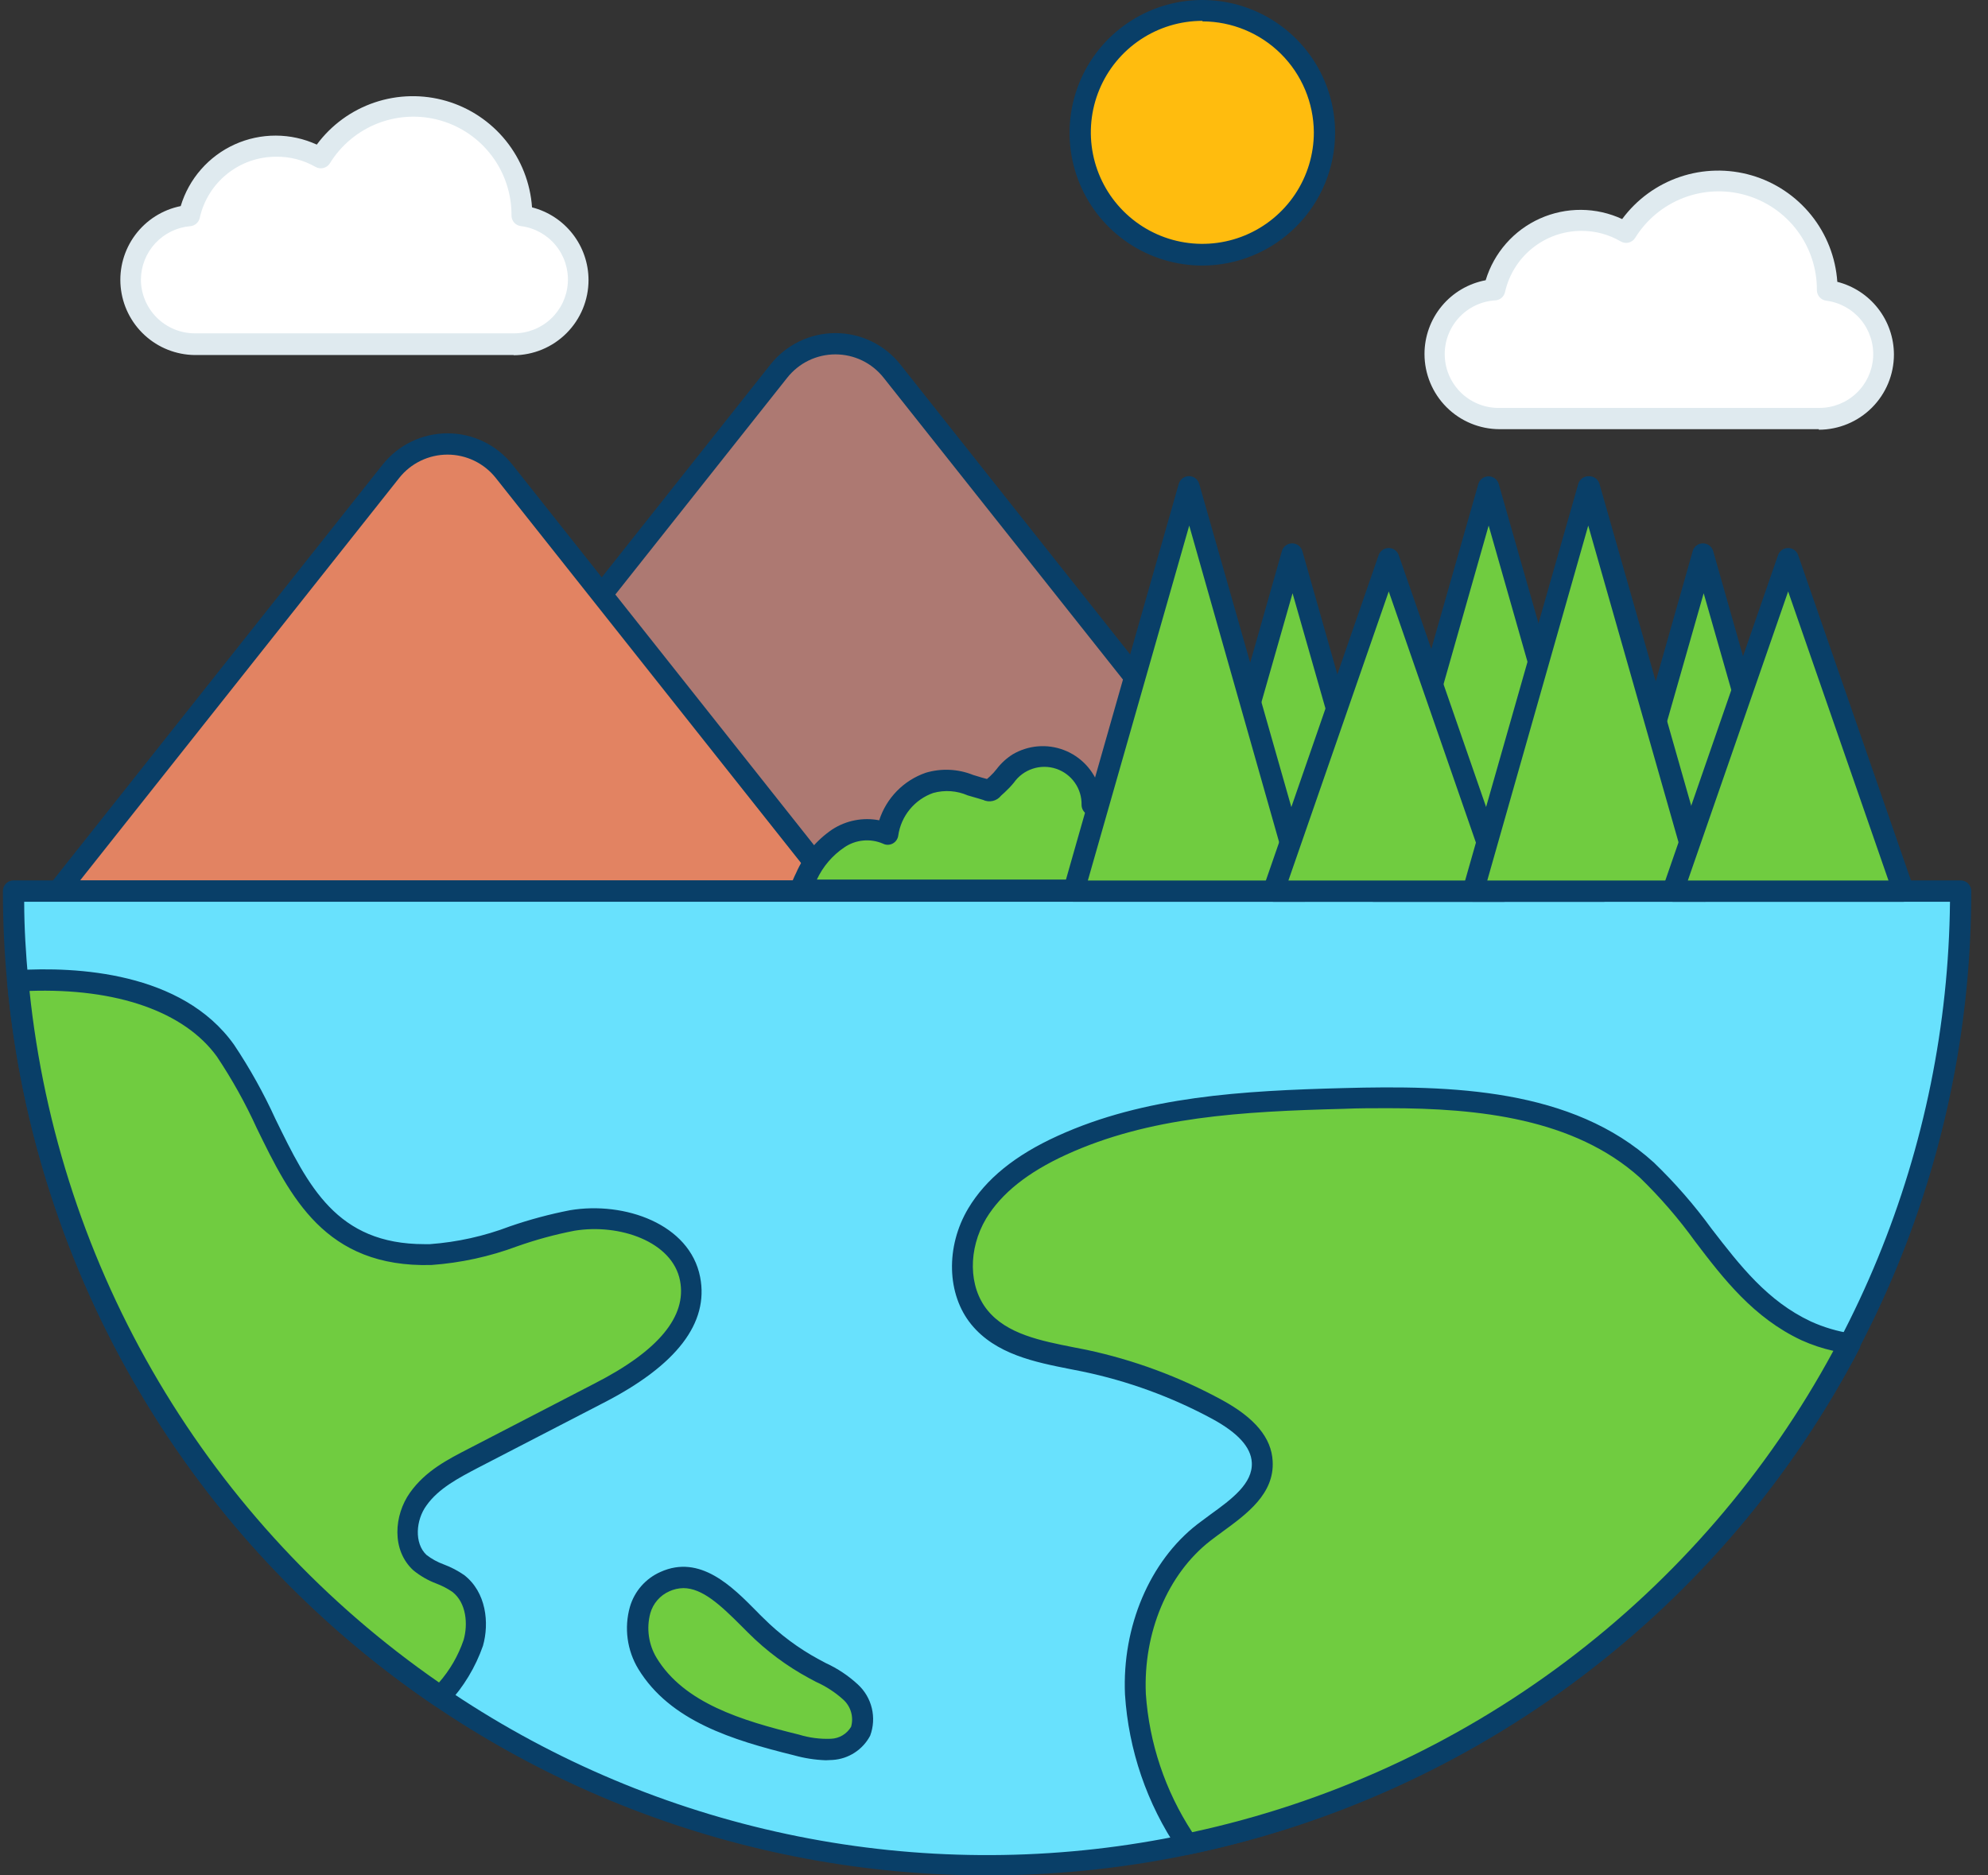 <svg width="106" height="100" viewBox="0 0 106 100" fill="none" xmlns="http://www.w3.org/2000/svg">
<rect x="0" y="0" width="106" height="100" fill="#333333" stroke="none"/>
<path d="M74.048 47.518H63.796L68.919 29.534L74.048 47.518Z" fill="#70CC40"/>
<path d="M74.047 48.085H63.791C63.703 48.084 63.618 48.064 63.54 48.024C63.462 47.985 63.395 47.928 63.342 47.858C63.289 47.789 63.253 47.709 63.236 47.623C63.22 47.537 63.223 47.449 63.246 47.365L68.352 29.381C68.386 29.263 68.458 29.16 68.556 29.086C68.654 29.012 68.774 28.973 68.896 28.973C69.019 28.973 69.138 29.012 69.237 29.086C69.335 29.16 69.407 29.263 69.441 29.381L74.547 47.365C74.57 47.449 74.573 47.537 74.556 47.623C74.54 47.709 74.503 47.789 74.45 47.858C74.403 47.922 74.343 47.976 74.273 48.015C74.204 48.054 74.127 48.078 74.047 48.085ZM64.545 46.951H73.293L68.919 31.633L64.545 46.951Z" fill="#093F68"/>
<path d="M95.969 47.518H85.712L90.84 29.534L95.969 47.518Z" fill="#70CC40"/>
<path d="M95.969 48.085H85.717C85.628 48.089 85.539 48.071 85.458 48.033C85.377 47.996 85.305 47.94 85.25 47.869C85.195 47.799 85.157 47.717 85.14 47.629C85.122 47.541 85.126 47.451 85.15 47.365L90.256 29.381C90.29 29.263 90.362 29.16 90.46 29.086C90.558 29.012 90.677 28.973 90.8 28.973C90.923 28.973 91.042 29.012 91.141 29.086C91.239 29.16 91.311 29.263 91.345 29.381L96.451 47.365C96.474 47.449 96.479 47.537 96.463 47.622C96.447 47.708 96.412 47.789 96.36 47.858C96.314 47.921 96.255 47.974 96.188 48.013C96.121 48.052 96.046 48.076 95.969 48.085ZM86.466 46.951H95.214L90.84 31.633L86.466 46.951Z" fill="#093F68"/>
<path d="M47.56 19.788L69.543 47.518H19.546L41.529 19.788C41.89 19.334 42.349 18.967 42.871 18.715C43.393 18.464 43.965 18.333 44.545 18.333C45.124 18.333 45.697 18.464 46.219 18.715C46.741 18.967 47.199 19.334 47.56 19.788Z" fill="#AD7972"/>
<path d="M69.543 48.085H19.546C19.44 48.086 19.335 48.056 19.245 48C19.155 47.943 19.082 47.863 19.035 47.768C18.989 47.671 18.97 47.563 18.983 47.457C18.994 47.351 19.037 47.25 19.103 47.166L41.081 19.436C41.495 18.914 42.021 18.492 42.621 18.202C43.221 17.912 43.878 17.762 44.544 17.762C45.211 17.762 45.868 17.912 46.468 18.202C47.068 18.492 47.594 18.914 48.008 19.436L69.986 47.166C70.052 47.25 70.094 47.351 70.106 47.457C70.118 47.563 70.1 47.671 70.054 47.768C70.007 47.863 69.934 47.943 69.844 48C69.754 48.056 69.649 48.086 69.543 48.085ZM20.72 46.951H68.374L47.117 20.145C46.811 19.756 46.42 19.441 45.975 19.224C45.529 19.008 45.04 18.896 44.544 18.896C44.049 18.896 43.56 19.008 43.114 19.224C42.669 19.441 42.278 19.756 41.972 20.145L20.72 46.951Z" fill="#093F68"/>
<path d="M26.876 25.132L44.627 47.518H3.094L20.862 25.132C21.222 24.68 21.68 24.316 22.2 24.065C22.721 23.814 23.291 23.684 23.869 23.684C24.447 23.684 25.017 23.814 25.537 24.065C26.058 24.316 26.515 24.68 26.876 25.132Z" fill="#E28362"/>
<path d="M44.627 48.085H3.094C2.988 48.085 2.883 48.056 2.793 47.999C2.703 47.943 2.63 47.863 2.583 47.767C2.537 47.671 2.518 47.563 2.53 47.457C2.542 47.351 2.584 47.25 2.651 47.166L20.397 24.78C20.811 24.258 21.337 23.836 21.937 23.546C22.537 23.256 23.194 23.106 23.86 23.106C24.526 23.106 25.184 23.256 25.784 23.546C26.384 23.836 26.91 24.258 27.324 24.78L45.069 47.166C45.135 47.25 45.176 47.35 45.188 47.456C45.2 47.561 45.181 47.668 45.135 47.764C45.089 47.86 45.017 47.941 44.927 47.998C44.837 48.054 44.733 48.085 44.627 48.085ZM4.268 46.95H43.452L26.433 25.483C26.125 25.096 25.734 24.783 25.289 24.568C24.843 24.353 24.355 24.241 23.86 24.241C23.366 24.241 22.877 24.353 22.432 24.568C21.986 24.783 21.595 25.096 21.288 25.483L4.268 46.95Z" fill="#093F68"/>
<path d="M104.546 47.518C104.546 56.948 101.977 66.2 97.116 74.28C92.255 82.361 85.284 88.964 76.953 93.382C68.622 97.8 59.244 99.865 49.828 99.356C40.412 98.847 31.312 95.782 23.506 90.492C17.154 86.191 11.836 80.535 7.935 73.93C4.033 67.326 1.646 59.939 0.944 52.3C0.793 50.723 0.717 49.129 0.717 47.518H104.546Z" fill="#68E1FD"/>
<path d="M52.632 100C39.548 100.004 26.934 95.119 17.267 86.302C7.599 77.486 1.575 65.375 0.377 52.346C0.229 50.763 0.155 49.135 0.155 47.512C0.155 47.362 0.215 47.218 0.321 47.111C0.428 47.005 0.572 46.945 0.723 46.945H104.541C104.691 46.945 104.835 47.005 104.942 47.111C105.048 47.218 105.108 47.362 105.108 47.512C105.115 54.406 103.763 61.234 101.129 67.605C98.494 73.975 94.629 79.764 89.755 84.639C84.881 89.515 79.093 93.381 72.723 96.017C66.353 98.652 59.526 100.006 52.632 100ZM1.29 48.085C1.29 49.487 1.381 50.882 1.505 52.249C2.704 65.363 8.895 77.514 18.799 86.192C28.702 94.87 41.562 99.411 54.719 98.876C67.876 98.342 80.324 92.772 89.491 83.319C98.658 73.866 103.843 61.252 103.973 48.085H1.29Z" fill="#093F68"/>
<path d="M52.212 70.233C53.505 71.839 55.797 72.128 57.817 72.548C60.286 73.061 62.667 73.93 64.886 75.129C66.02 75.742 67.223 76.632 67.291 77.92C67.387 79.622 65.521 80.643 64.176 81.693C61.623 83.695 60.387 87.082 60.529 90.322C60.734 93.188 61.688 95.951 63.297 98.332C70.787 96.755 77.837 93.544 83.941 88.927C90.046 84.309 95.056 78.401 98.612 71.623C97.81 71.502 97.029 71.269 96.292 70.931C92.394 69.104 90.829 65.133 87.782 62.37C83.573 58.558 77.304 58.399 71.631 58.558C66.525 58.688 61.266 58.932 56.62 61.054C54.833 61.871 53.108 63.011 52.081 64.696C51.054 66.381 50.969 68.707 52.212 70.233Z" fill="#70CC40"/>
<path d="M63.303 98.899C63.207 98.9 63.112 98.877 63.028 98.831C62.944 98.785 62.872 98.719 62.821 98.638C61.154 96.177 60.174 93.316 59.984 90.35C59.825 86.731 61.306 83.242 63.847 81.273L64.54 80.757C65.674 79.94 66.809 79.1 66.746 77.983C66.701 77.166 66.009 76.405 64.636 75.657C62.463 74.484 60.132 73.634 57.715 73.132L57.057 73.002C55.19 72.633 53.085 72.213 51.786 70.619C50.481 69.019 50.413 66.472 51.627 64.435C52.563 62.869 54.124 61.599 56.398 60.566C61.028 58.456 66.247 58.161 71.636 58.019C77.361 57.866 83.822 58.019 88.185 61.99C89.311 63.074 90.34 64.255 91.26 65.519C92.792 67.504 94.244 69.376 96.547 70.46C97.24 70.776 97.973 70.993 98.726 71.107C98.814 71.121 98.897 71.157 98.969 71.21C99.041 71.263 99.1 71.333 99.14 71.413C99.181 71.493 99.202 71.582 99.202 71.671C99.202 71.761 99.181 71.849 99.14 71.929C95.551 78.787 90.485 84.763 84.306 89.425C78.127 94.087 70.99 97.319 63.41 98.888C63.375 98.897 63.339 98.9 63.303 98.899ZM74.014 59.091C73.219 59.091 72.425 59.091 71.648 59.125C66.179 59.267 61.289 59.545 56.852 61.57C54.793 62.512 53.398 63.63 52.581 64.974C51.61 66.608 51.639 68.616 52.649 69.859C53.681 71.135 55.485 71.493 57.261 71.844L57.93 71.975C60.456 72.513 62.891 73.415 65.158 74.652C66.911 75.606 67.796 76.672 67.858 77.915C67.955 79.65 66.485 80.723 65.198 81.664C64.965 81.835 64.738 81.999 64.528 82.164C62.259 83.934 60.954 87.059 61.096 90.322C61.277 92.951 62.129 95.49 63.569 97.697C70.782 96.138 77.571 93.037 83.472 88.607C89.373 84.177 94.246 78.522 97.755 72.031C97.17 71.901 96.6 71.711 96.054 71.464C93.501 70.267 91.901 68.196 90.38 66.194C89.501 64.975 88.516 63.836 87.436 62.79C83.93 59.647 78.858 59.091 74.014 59.091Z" fill="#093F68"/>
<path d="M31.97 74.284L25.242 77.761C24.153 78.329 23.012 78.93 22.303 79.946C21.594 80.961 21.492 82.493 22.405 83.349C22.973 83.866 23.829 83.996 24.459 84.484C25.372 85.193 25.593 86.543 25.253 87.65C24.874 88.718 24.279 89.697 23.506 90.526C17.154 86.225 11.836 80.569 7.935 73.965C4.033 67.36 1.646 59.973 0.944 52.334C5.21 52.074 9.783 52.93 12.018 56.067C15.195 60.538 15.705 67.124 22.967 66.937C25.565 66.875 27.948 65.553 30.518 65.116C33.088 64.679 36.304 65.683 36.804 68.231C37.314 70.942 34.478 73.007 31.97 74.284Z" fill="#70CC40"/>
<path d="M23.506 91.059C23.393 91.059 23.282 91.026 23.188 90.963C16.767 86.615 11.39 80.896 7.445 74.219C3.501 67.543 1.086 60.074 0.376 52.351C0.37 52.276 0.379 52.2 0.402 52.128C0.425 52.056 0.463 51.989 0.513 51.932C0.561 51.874 0.621 51.827 0.688 51.793C0.756 51.759 0.829 51.739 0.904 51.733C4.036 51.54 9.703 51.807 12.477 55.704C13.321 56.966 14.06 58.294 14.69 59.675C16.437 63.249 17.946 66.341 22.632 66.341H22.921C24.38 66.234 25.815 65.915 27.182 65.394C28.231 65.032 29.304 64.744 30.393 64.532C33.303 64.044 36.781 65.269 37.331 68.094C37.808 70.539 36.083 72.797 32.197 74.794L25.474 78.272C24.448 78.811 23.381 79.367 22.74 80.275C22.173 81.046 22.076 82.288 22.74 82.912C23.019 83.127 23.328 83.297 23.659 83.417C24.044 83.561 24.41 83.751 24.748 83.985C25.928 84.898 26.098 86.538 25.752 87.757C25.353 88.899 24.721 89.946 23.897 90.832C23.851 90.895 23.792 90.947 23.725 90.986C23.658 91.025 23.583 91.05 23.506 91.059ZM1.574 52.839C2.341 60.196 4.69 67.3 8.458 73.665C12.227 80.03 17.327 85.505 23.409 89.715C23.991 89.051 24.436 88.28 24.72 87.445C24.958 86.617 24.873 85.465 24.119 84.881C23.853 84.701 23.567 84.552 23.267 84.439C22.824 84.272 22.41 84.034 22.042 83.735C20.856 82.651 21.015 80.785 21.855 79.599C22.695 78.414 23.897 77.812 24.992 77.245L31.72 73.762C35.124 72.02 36.628 70.182 36.259 68.287C35.856 66.2 33.02 65.229 30.625 65.626C29.591 65.827 28.573 66.104 27.579 66.455C26.107 67.005 24.563 67.341 22.995 67.453C17.322 67.601 15.478 63.817 13.691 60.158C13.088 58.832 12.378 57.557 11.569 56.345C9.834 53.94 6.214 52.68 1.574 52.839Z" fill="#093F68"/>
<path d="M40.276 86.668C41.198 87.586 42.247 88.367 43.39 88.988C44.095 89.299 44.749 89.714 45.33 90.219C45.623 90.472 45.833 90.806 45.934 91.18C46.035 91.552 46.022 91.947 45.898 92.313C45.744 92.591 45.522 92.825 45.253 92.995C44.984 93.165 44.677 93.264 44.36 93.283C43.727 93.308 43.095 93.227 42.488 93.045C39.481 92.302 36.163 91.343 34.546 88.699C33.7 87.315 33.769 85.108 35.47 84.336C37.399 83.457 39.044 85.431 40.276 86.668Z" fill="#70CC40"/>
<path d="M44.031 93.861C43.455 93.841 42.884 93.751 42.329 93.595C39.062 92.789 35.731 91.774 34.035 88.994C33.737 88.502 33.544 87.954 33.467 87.384C33.39 86.814 33.431 86.234 33.587 85.681C33.706 85.271 33.914 84.891 34.195 84.57C34.476 84.249 34.824 83.993 35.215 83.82C37.331 82.861 39.05 84.614 40.321 85.896C40.446 86.027 40.571 86.152 40.69 86.265C41.572 87.147 42.577 87.896 43.674 88.489L44.037 88.682C44.66 88.968 45.235 89.351 45.739 89.817C46.108 90.155 46.368 90.596 46.485 91.083C46.602 91.57 46.572 92.081 46.397 92.551C46.203 92.918 45.918 93.23 45.569 93.456C45.221 93.683 44.82 93.816 44.406 93.844L44.031 93.861ZM36.435 84.682C36.176 84.686 35.921 84.744 35.686 84.853C35.443 84.96 35.226 85.121 35.052 85.322C34.877 85.523 34.749 85.76 34.676 86.016C34.568 86.416 34.542 86.833 34.6 87.244C34.657 87.654 34.797 88.049 35.011 88.404C36.48 90.815 39.549 91.745 42.602 92.494C43.152 92.663 43.728 92.738 44.303 92.715C44.523 92.708 44.736 92.645 44.924 92.533C45.113 92.421 45.27 92.263 45.381 92.074C45.454 91.815 45.452 91.541 45.376 91.283C45.299 91.025 45.152 90.794 44.95 90.616C44.525 90.234 44.042 89.92 43.52 89.686L43.146 89.487C41.953 88.844 40.86 88.029 39.901 87.071C39.776 86.951 39.651 86.821 39.521 86.691C38.398 85.567 37.439 84.682 36.435 84.682Z" fill="#093F68"/>
<path d="M63.791 47.467C64.539 45.34 64.086 42.123 61.34 41.89C60.204 41.85 59.09 42.214 58.197 42.917C58.191 42.462 58.066 42.017 57.834 41.626C57.602 41.234 57.271 40.911 56.875 40.687C56.478 40.464 56.031 40.348 55.575 40.352C55.121 40.356 54.675 40.48 54.282 40.71C53.789 41 53.568 41.465 53.148 41.845C52.62 42.31 52.892 42.219 52.223 42.038C51.259 41.783 50.561 41.425 49.534 41.766C48.941 41.968 48.415 42.331 48.014 42.813C47.614 43.296 47.355 43.88 47.265 44.5C46.845 44.316 46.386 44.241 45.93 44.282C45.474 44.323 45.035 44.478 44.655 44.733C43.905 45.254 43.315 45.976 42.953 46.815C42.844 47.033 42.749 47.259 42.67 47.49L63.791 47.467Z" fill="#70CC40"/>
<path d="M63.791 48.034H42.675C42.584 48.034 42.495 48.012 42.414 47.97C42.333 47.928 42.264 47.867 42.211 47.793C42.159 47.718 42.125 47.632 42.113 47.542C42.101 47.452 42.111 47.36 42.142 47.274C42.229 47.026 42.331 46.783 42.448 46.548C42.859 45.608 43.528 44.803 44.377 44.227C45.117 43.747 46.014 43.572 46.879 43.74C47.068 43.153 47.391 42.619 47.822 42.179C48.254 41.738 48.781 41.405 49.364 41.204C50.195 40.957 51.085 40.999 51.889 41.323L52.376 41.47L52.626 41.538L52.785 41.397C52.917 41.275 53.039 41.142 53.148 40.999C53.383 40.692 53.671 40.429 53.999 40.222C54.408 39.982 54.865 39.837 55.338 39.797C55.811 39.758 56.286 39.825 56.729 39.995C57.172 40.164 57.572 40.431 57.897 40.776C58.223 41.121 58.467 41.535 58.611 41.987C59.453 41.499 60.419 41.268 61.391 41.323C61.91 41.354 62.414 41.508 62.862 41.772C63.31 42.037 63.689 42.404 63.967 42.843C64.886 44.262 64.806 46.281 64.324 47.654C64.285 47.765 64.213 47.861 64.118 47.929C64.022 47.997 63.908 48.034 63.791 48.034ZM43.538 46.9H63.394C63.734 45.75 63.606 44.511 63.036 43.456C62.853 43.166 62.603 42.923 62.307 42.749C62.011 42.576 61.677 42.475 61.334 42.458C60.334 42.43 59.356 42.756 58.571 43.377C58.487 43.438 58.388 43.475 58.283 43.484C58.179 43.492 58.075 43.472 57.982 43.425C57.888 43.378 57.81 43.307 57.755 43.218C57.7 43.129 57.67 43.027 57.669 42.923C57.68 42.497 57.553 42.079 57.307 41.731C57.062 41.383 56.711 41.123 56.307 40.99C55.903 40.856 55.466 40.856 55.062 40.99C54.657 41.123 54.307 41.383 54.061 41.731C53.911 41.915 53.748 42.087 53.573 42.248L53.38 42.423C53.269 42.566 53.112 42.667 52.935 42.708C52.759 42.749 52.574 42.729 52.41 42.65L52.127 42.565L51.599 42.412C51.02 42.159 50.37 42.113 49.761 42.282C49.272 42.453 48.84 42.756 48.511 43.156C48.182 43.556 47.969 44.038 47.895 44.551C47.883 44.642 47.85 44.728 47.797 44.803C47.745 44.879 47.675 44.94 47.594 44.982C47.513 45.024 47.424 45.046 47.333 45.046C47.242 45.046 47.153 45.024 47.072 44.982C46.741 44.841 46.38 44.785 46.023 44.82C45.665 44.854 45.321 44.978 45.024 45.181C44.387 45.609 43.879 46.203 43.555 46.9H43.538Z" fill="#093F68"/>
<path d="M69.543 47.518H57.249L63.399 25.955L69.543 47.518Z" fill="#70CC40"/>
<path d="M69.543 48.085H57.249C57.161 48.085 57.075 48.065 56.996 48.025C56.917 47.986 56.849 47.929 56.796 47.858C56.744 47.789 56.708 47.708 56.693 47.622C56.677 47.537 56.681 47.449 56.705 47.365L62.849 25.807C62.882 25.687 62.953 25.581 63.052 25.505C63.151 25.429 63.272 25.388 63.396 25.388C63.521 25.388 63.642 25.429 63.741 25.505C63.84 25.581 63.911 25.687 63.944 25.807L70.088 47.365C70.112 47.449 70.116 47.537 70.1 47.622C70.084 47.708 70.049 47.789 69.997 47.858C69.944 47.929 69.876 47.986 69.797 48.025C69.718 48.065 69.631 48.085 69.543 48.085ZM58.004 46.951H68.783L63.41 28.025L58.004 46.951Z" fill="#093F68"/>
<path d="M85.519 47.518H73.225L79.369 25.955L85.519 47.518Z" fill="#70CC40"/>
<path d="M85.536 48.086H73.225C73.137 48.086 73.05 48.065 72.971 48.026C72.892 47.986 72.824 47.929 72.771 47.858C72.719 47.789 72.684 47.708 72.668 47.622C72.652 47.537 72.657 47.449 72.68 47.365L78.824 25.807C78.859 25.689 78.93 25.586 79.028 25.512C79.127 25.439 79.246 25.399 79.369 25.399C79.492 25.399 79.611 25.439 79.709 25.512C79.808 25.586 79.879 25.689 79.913 25.807L86.063 47.365C86.086 47.449 86.089 47.537 86.073 47.623C86.056 47.709 86.02 47.789 85.967 47.858C85.916 47.926 85.851 47.981 85.777 48.021C85.702 48.06 85.62 48.082 85.536 48.086ZM73.991 46.951H84.77L79.375 28.025L73.991 46.951Z" fill="#093F68"/>
<path d="M80.192 47.518H67.898L74.047 29.79L80.192 47.518Z" fill="#70CC40"/>
<path d="M80.192 48.086H67.898C67.808 48.085 67.719 48.063 67.638 48.021C67.558 47.98 67.489 47.919 67.437 47.846C67.385 47.772 67.351 47.687 67.338 47.597C67.326 47.508 67.335 47.416 67.365 47.331L73.509 29.602C73.547 29.491 73.62 29.394 73.716 29.326C73.812 29.258 73.927 29.221 74.045 29.221C74.163 29.221 74.278 29.258 74.374 29.326C74.47 29.394 74.542 29.491 74.581 29.602L80.731 47.331C80.76 47.417 80.769 47.508 80.757 47.598C80.744 47.688 80.71 47.773 80.657 47.847C80.604 47.921 80.534 47.982 80.453 48.023C80.372 48.065 80.282 48.086 80.192 48.086ZM68.698 46.951H79.397L74.048 31.537L68.698 46.951Z" fill="#093F68"/>
<path d="M90.84 47.518H78.546L84.696 25.955L90.84 47.518Z" fill="#70CC40"/>
<path d="M90.84 48.085H78.546C78.458 48.085 78.371 48.065 78.293 48.026C78.214 47.986 78.145 47.929 78.093 47.858C78.04 47.789 78.005 47.708 77.99 47.622C77.974 47.537 77.978 47.449 78.002 47.365L84.151 25.807C84.186 25.684 84.26 25.577 84.363 25.502C84.466 25.427 84.591 25.388 84.719 25.393C84.846 25.388 84.971 25.427 85.074 25.502C85.177 25.577 85.252 25.684 85.286 25.807L91.43 47.365C91.454 47.449 91.458 47.537 91.442 47.622C91.426 47.708 91.391 47.789 91.339 47.858C91.282 47.935 91.206 47.997 91.119 48.036C91.032 48.076 90.936 48.093 90.84 48.085ZM79.301 46.951H90.08L84.685 28.025L79.301 46.951Z" fill="#093F68"/>
<path d="M101.488 47.518H89.195L95.344 29.79L101.488 47.518Z" fill="#70CC40"/>
<path d="M101.488 48.086H89.195C89.104 48.085 89.015 48.063 88.935 48.021C88.855 47.98 88.786 47.919 88.734 47.846C88.682 47.772 88.648 47.687 88.635 47.597C88.623 47.508 88.632 47.416 88.662 47.331L94.805 29.602C94.844 29.491 94.916 29.394 95.013 29.326C95.109 29.258 95.224 29.221 95.342 29.221C95.46 29.221 95.575 29.258 95.671 29.326C95.767 29.394 95.839 29.491 95.878 29.602L102.027 47.331C102.057 47.417 102.066 47.508 102.053 47.598C102.041 47.688 102.006 47.773 101.954 47.847C101.901 47.921 101.831 47.982 101.75 48.023C101.669 48.065 101.579 48.086 101.488 48.086ZM89.995 46.951H100.694L95.344 31.537L89.995 46.951Z" fill="#093F68"/>
<path d="M100.416 18.874C100.415 19.786 100.052 20.66 99.408 21.306C98.764 21.951 97.89 22.315 96.978 22.318H79.959C79.279 22.316 78.616 22.114 78.051 21.735C77.486 21.357 77.046 20.821 76.786 20.193C76.526 19.565 76.457 18.874 76.589 18.208C76.72 17.541 77.046 16.928 77.525 16.446C78.099 15.87 78.859 15.518 79.67 15.453C79.827 14.726 80.154 14.047 80.624 13.471C81.095 12.895 81.695 12.438 82.376 12.139C83.057 11.841 83.8 11.707 84.542 11.751C85.285 11.794 86.006 12.013 86.648 12.39C87.311 11.317 88.307 10.489 89.484 10.033C90.66 9.576 91.953 9.515 93.167 9.86C94.381 10.204 95.45 10.935 96.211 11.941C96.973 12.947 97.385 14.174 97.387 15.436V15.47C98.221 15.569 98.99 15.97 99.548 16.597C100.106 17.224 100.415 18.035 100.416 18.874Z" fill="white"/>
<path d="M96.978 22.885H79.959C78.896 22.884 77.877 22.461 77.126 21.709C76.376 20.957 75.954 19.937 75.954 18.875C75.954 17.942 76.28 17.038 76.875 16.32C77.471 15.602 78.299 15.115 79.216 14.943C79.435 14.219 79.806 13.551 80.306 12.983C80.805 12.415 81.421 11.961 82.111 11.652C82.801 11.343 83.55 11.185 84.306 11.19C85.062 11.195 85.808 11.363 86.494 11.681C87.268 10.633 88.345 9.847 89.58 9.431C90.814 9.014 92.147 8.987 93.398 9.351C94.649 9.716 95.757 10.457 96.574 11.472C97.391 12.487 97.877 13.728 97.965 15.028C98.827 15.247 99.592 15.747 100.138 16.449C100.685 17.15 100.982 18.014 100.984 18.903C100.984 19.966 100.562 20.985 99.811 21.737C99.06 22.489 98.041 22.912 96.978 22.914V22.885ZM84.299 12.311C83.354 12.316 82.439 12.642 81.704 13.234C80.968 13.826 80.455 14.651 80.248 15.573C80.222 15.691 80.159 15.797 80.068 15.877C79.978 15.956 79.864 16.005 79.743 16.015C78.99 16.057 78.283 16.394 77.776 16.953C77.269 17.513 77.003 18.249 77.035 19.003C77.067 19.758 77.395 20.469 77.947 20.983C78.5 21.497 79.233 21.773 79.987 21.751H97.007C97.737 21.752 98.44 21.474 98.973 20.974C99.506 20.475 99.828 19.791 99.874 19.062C99.921 18.333 99.687 17.614 99.222 17.051C98.757 16.488 98.094 16.124 97.37 16.032C97.232 16.014 97.106 15.947 97.016 15.842C96.925 15.738 96.875 15.603 96.876 15.465C96.882 14.324 96.514 13.212 95.83 12.299C95.145 11.385 94.181 10.721 93.084 10.406C91.987 10.091 90.817 10.144 89.752 10.555C88.688 10.966 87.787 11.714 87.186 12.685C87.108 12.811 86.983 12.901 86.839 12.936C86.695 12.971 86.543 12.948 86.415 12.872C85.773 12.497 85.042 12.303 84.299 12.311Z" fill="#DFEAEF"/>
<path d="M30.841 14.92C30.84 15.833 30.476 16.708 29.831 17.354C29.186 17.999 28.31 18.363 27.398 18.364H10.378C9.698 18.364 9.033 18.162 8.467 17.784C7.902 17.406 7.461 16.869 7.201 16.24C6.941 15.611 6.874 14.919 7.007 14.252C7.14 13.585 7.469 12.973 7.95 12.492C8.52 11.914 9.279 11.561 10.089 11.499C10.317 10.449 10.898 9.508 11.735 8.833C12.572 8.158 13.615 7.789 14.69 7.789C15.528 7.787 16.351 8.01 17.073 8.436C17.735 7.361 18.73 6.532 19.907 6.075C21.083 5.617 22.377 5.556 23.591 5.901C24.806 6.245 25.874 6.977 26.635 7.984C27.396 8.992 27.807 10.22 27.806 11.482V11.517C28.64 11.615 29.41 12.016 29.969 12.643C30.529 13.27 30.839 14.08 30.841 14.92Z" fill="white"/>
<path d="M27.398 18.931H10.378C9.388 18.919 8.437 18.541 7.709 17.869C6.981 17.198 6.527 16.281 6.434 15.294C6.342 14.308 6.618 13.323 7.209 12.528C7.8 11.733 8.664 11.185 9.635 10.989C9.853 10.267 10.222 9.599 10.72 9.032C11.217 8.464 11.83 8.01 12.517 7.699C13.205 7.388 13.951 7.229 14.705 7.231C15.46 7.232 16.205 7.396 16.891 7.71C17.666 6.663 18.743 5.878 19.978 5.462C21.213 5.046 22.545 5.019 23.796 5.383C25.047 5.748 26.155 6.488 26.973 7.502C27.79 8.517 28.277 9.757 28.368 11.057C29.228 11.277 29.992 11.777 30.537 12.479C31.082 13.18 31.379 14.043 31.38 14.932C31.38 15.995 30.958 17.014 30.207 17.766C29.456 18.518 28.438 18.941 27.375 18.943L27.398 18.931ZM14.718 8.357C13.77 8.356 12.85 8.679 12.111 9.272C11.371 9.865 10.856 10.693 10.65 11.619C10.624 11.737 10.56 11.845 10.468 11.924C10.376 12.004 10.261 12.052 10.14 12.061C9.428 12.123 8.765 12.448 8.279 12.972C7.793 13.497 7.52 14.183 7.513 14.898C7.513 15.66 7.816 16.39 8.354 16.93C8.892 17.469 9.622 17.773 10.384 17.774H27.403C28.134 17.776 28.838 17.5 29.372 17C29.906 16.501 30.23 15.817 30.276 15.088C30.323 14.359 30.091 13.639 29.625 13.075C29.16 12.512 28.497 12.147 27.772 12.056C27.634 12.039 27.506 11.972 27.414 11.867C27.322 11.762 27.272 11.627 27.273 11.488C27.281 10.346 26.915 9.233 26.231 8.319C25.547 7.405 24.583 6.739 23.485 6.424C22.388 6.109 21.218 6.162 20.153 6.574C19.088 6.987 18.188 7.736 17.589 8.708C17.51 8.834 17.385 8.924 17.241 8.959C17.097 8.994 16.945 8.971 16.817 8.896C16.178 8.532 15.453 8.346 14.718 8.357Z" fill="#DFEAEF"/>
<path d="M64.114 13.593C67.711 13.593 70.627 10.677 70.627 7.08C70.627 3.483 67.711 0.567 64.114 0.567C60.517 0.567 57.601 3.483 57.601 7.08C57.601 10.677 60.517 13.593 64.114 13.593Z" fill="#FFBC0E"/>
<path d="M64.114 14.16C62.713 14.161 61.344 13.747 60.179 12.97C59.014 12.192 58.105 11.087 57.569 9.793C57.032 8.5 56.891 7.076 57.164 5.702C57.436 4.329 58.11 3.066 59.1 2.076C60.09 1.085 61.351 0.41 62.725 0.136C64.099 -0.137 65.522 0.003 66.816 0.538C68.11 1.074 69.216 1.982 69.995 3.146C70.773 4.31 71.188 5.679 71.188 7.08C71.185 8.956 70.439 10.754 69.113 12.081C67.787 13.408 65.99 14.156 64.114 14.16ZM64.114 1.112C62.938 1.111 61.787 1.459 60.809 2.112C59.83 2.764 59.067 3.693 58.617 4.78C58.166 5.866 58.048 7.062 58.277 8.216C58.506 9.37 59.072 10.43 59.904 11.261C60.736 12.093 61.796 12.66 62.95 12.889C64.104 13.118 65.299 13 66.386 12.549C67.473 12.098 68.401 11.335 69.054 10.357C69.707 9.378 70.055 8.228 70.054 7.052C70.043 5.482 69.413 3.98 68.301 2.873C67.188 1.766 65.683 1.143 64.114 1.14V1.112Z" fill="#093F68"/>
</svg>
